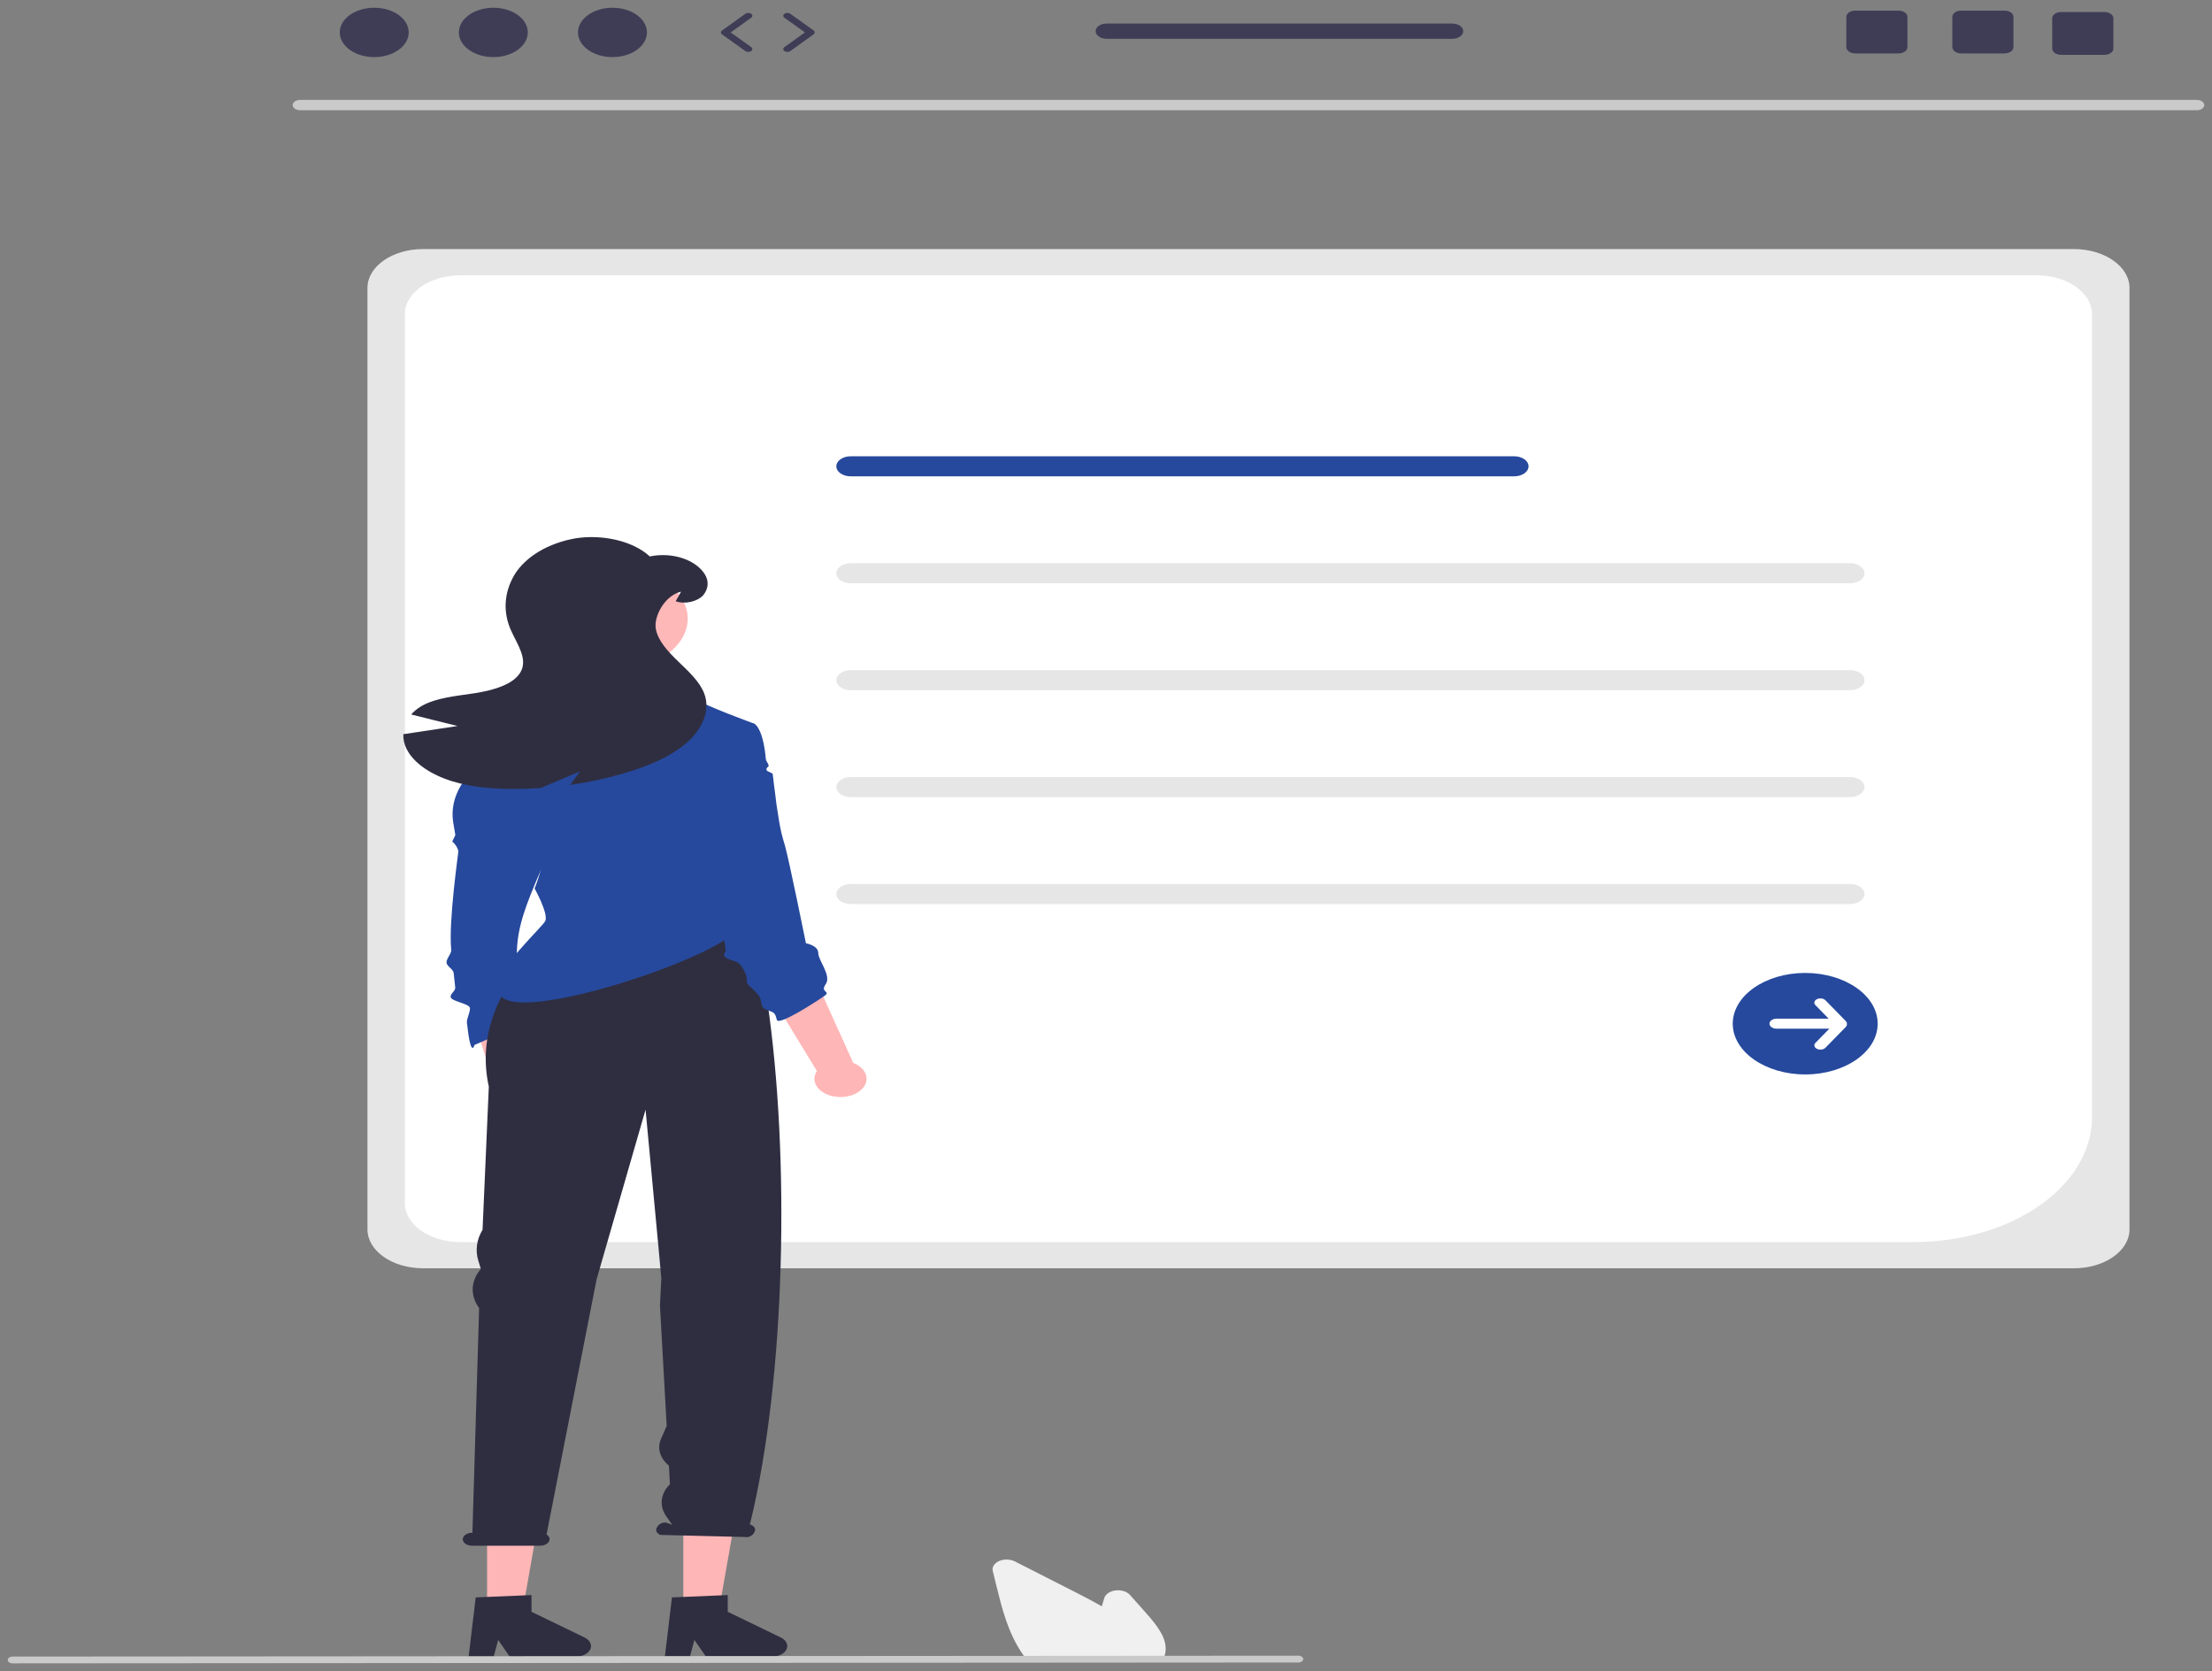 <svg width="143" height="108" viewBox="0 0 143 108" fill="none" xmlns="http://www.w3.org/2000/svg">
<rect x="0" y="0" width="143" height="108" fill="#808080" stroke="none"/>
<g clip-path="url(#clip0_336_657)">
<path d="M134.079 81.967H27.342C25.362 81.965 23.757 80.842 23.755 79.455V18.608C23.757 17.222 25.362 16.098 27.342 16.097H134.079C136.059 16.098 137.664 17.222 137.666 18.608V79.455C137.664 80.842 136.059 81.965 134.079 81.967Z" fill="#E6E6E6"/>
<path d="M123.708 80.273H29.762C27.782 80.271 26.177 79.148 26.175 77.761V20.304C26.177 18.917 27.782 17.794 29.762 17.792H131.659C133.639 17.794 135.244 18.917 135.246 20.304V72.195C135.239 76.654 130.077 80.268 123.708 80.273Z" fill="white"/>
<path d="M97.892 30.784H54.992C54.481 30.784 54.067 30.494 54.067 30.137C54.067 29.779 54.481 29.489 54.992 29.489H97.892C98.403 29.489 98.817 29.779 98.817 30.137C98.817 30.494 98.403 30.784 97.892 30.784Z" fill="#26499D"/>
<path d="M119.609 37.695H54.992C54.481 37.695 54.067 37.405 54.067 37.047C54.067 36.689 54.481 36.399 54.992 36.399H119.609C120.12 36.399 120.534 36.689 120.534 37.047C120.534 37.405 120.12 37.695 119.609 37.695Z" fill="#E6E6E6"/>
<path d="M119.609 44.605H54.992C54.481 44.605 54.067 44.315 54.067 43.958C54.067 43.6 54.481 43.31 54.992 43.31H119.609C120.12 43.31 120.534 43.6 120.534 43.958C120.534 44.315 120.12 44.605 119.609 44.605Z" fill="#E6E6E6"/>
<path d="M119.609 51.516H54.992C54.481 51.516 54.067 51.226 54.067 50.868C54.067 50.51 54.481 50.221 54.992 50.221H119.609C120.12 50.221 120.534 50.51 120.534 50.868C120.534 51.226 120.12 51.516 119.609 51.516Z" fill="#E6E6E6"/>
<path d="M119.609 58.426H54.992C54.481 58.426 54.067 58.136 54.067 57.779C54.067 57.421 54.481 57.131 54.992 57.131H119.609C120.12 57.131 120.534 57.421 120.534 57.779C120.534 58.136 120.12 58.426 119.609 58.426Z" fill="#E6E6E6"/>
<path d="M116.703 69.439C114.116 69.439 112.018 67.97 112.018 66.159C112.018 64.348 114.116 62.879 116.703 62.879C119.29 62.879 121.387 64.348 121.387 66.159C121.387 67.97 119.29 69.439 116.703 69.439Z" fill="#26499D"/>
<path d="M119.338 66.003L118.01 64.646C117.888 64.52 117.643 64.488 117.463 64.573C117.283 64.659 117.237 64.831 117.359 64.957L117.36 64.958L118.219 65.835H114.854C114.599 65.835 114.392 65.979 114.391 66.158C114.39 66.337 114.596 66.482 114.852 66.483H118.262L117.36 67.403C117.238 67.529 117.285 67.701 117.465 67.786C117.644 67.871 117.887 67.84 118.01 67.715L119.338 66.358C119.426 66.248 119.426 66.113 119.338 66.003H119.338Z" fill="white"/>
<path d="M142.034 7.124H19.387C19.124 7.12 18.916 6.967 18.921 6.783C18.927 6.605 19.132 6.461 19.387 6.457H142.034C142.297 6.461 142.506 6.613 142.5 6.797C142.494 6.976 142.289 7.12 142.034 7.124Z" fill="#CACACA"/>
<path d="M34.736 72.846C35.445 72.431 35.539 71.692 34.946 71.195C34.883 71.142 34.813 71.093 34.737 71.049L33.721 64.905L30.497 65.428L32.289 71.252C31.74 71.777 31.904 72.515 32.654 72.899C33.282 73.22 34.143 73.198 34.736 72.846Z" fill="#FFB6B6"/>
<path d="M34.403 65.907L30.669 67.537C30.669 67.537 30.442 68.493 30.185 66.091C30.159 65.841 30.408 65.404 30.381 65.147C30.35 64.856 29.162 64.724 29.131 64.43C29.109 64.221 29.452 64.035 29.43 63.827C29.396 63.511 29.363 63.197 29.33 62.888C29.303 62.629 28.894 62.465 28.867 62.216C28.841 61.964 29.197 61.627 29.172 61.389C28.983 59.601 29.634 55.103 29.634 55.011C29.584 54.782 29.447 54.566 29.238 54.385L29.437 53.968L29.305 53.185C29.132 52.156 29.441 51.116 30.185 50.221L31.133 49.786L35.508 54.938C33.667 59.396 32.466 61.147 34.403 65.907H34.403Z" fill="#26499D"/>
<path d="M31.489 104.32H33.748L34.823 98.221H31.489V104.32Z" fill="#FFB6B6"/>
<path d="M30.753 103.237L34.361 103.086V104.168L37.791 105.827C38.23 106.039 38.34 106.46 38.037 106.767C37.857 106.95 37.56 107.059 37.242 107.059H32.947L32.206 105.989L31.917 107.059H30.297L30.753 103.237H30.753Z" fill="#2F2E41"/>
<path d="M44.176 104.32H46.434L47.509 98.221H44.176V104.32Z" fill="#FFB6B6"/>
<path d="M43.439 103.237L47.047 103.086V104.168L50.477 105.827C50.916 106.039 51.026 106.46 50.723 106.767C50.543 106.95 50.246 107.059 49.928 107.059H45.633L44.892 105.989L44.603 107.059H42.984L43.439 103.237H43.439Z" fill="#2F2E41"/>
<path d="M30.531 99.06H30.54L30.974 84.536C30.403 83.765 30.421 82.845 31.023 82.086L31.085 82.007L30.924 81.484C30.716 80.811 30.811 80.111 31.196 79.478L31.601 70.228C30.153 63.66 37.052 59.376 37.052 59.376H47.387L49.606 64.713C51.072 74.718 50.806 89.075 48.479 98.52L48.542 98.543C48.792 98.64 48.889 98.858 48.761 99.038C48.654 99.256 48.381 99.388 48.153 99.333L42.695 99.2C42.445 99.102 42.348 98.884 42.476 98.705C42.583 98.487 42.856 98.355 43.084 98.41L43.455 98.541L43.072 97.996C42.603 97.326 42.694 96.531 43.309 95.922L43.242 94.721C42.662 94.245 42.469 93.595 42.731 92.997L43.099 92.155L42.664 84.365L42.752 82.617L42.571 80.634L41.734 71.715L38.568 82.683L35.333 99.171C35.491 99.271 35.561 99.423 35.515 99.568C35.446 99.764 35.193 99.9 34.905 99.896H30.515C30.185 99.896 29.917 99.708 29.918 99.477C29.918 99.439 29.925 99.402 29.939 99.366C30.015 99.182 30.258 99.057 30.531 99.06Z" fill="#2F2E41"/>
<path d="M55.646 70.459C56.229 69.957 56.121 69.219 55.403 68.81C55.327 68.766 55.245 68.728 55.159 68.694L52.494 62.797L49.47 63.739L52.81 69.219C52.414 69.808 52.775 70.51 53.616 70.787C54.319 71.019 55.159 70.884 55.646 70.459H55.646H55.646Z" fill="#FFB6B6"/>
<path d="M44.681 51.711C44.681 51.711 47.72 59.241 47.582 60.002C47.298 61.57 33.333 66.392 32.294 64.246L32.424 63.541C31.899 62.806 35.101 59.89 35.256 59.509C35.454 59.021 34.56 57.42 34.56 57.42C34.56 57.42 35.178 55.958 35.079 55.053C34.978 54.148 34.68 54.288 33.587 53.73C32.494 53.173 30.704 50.598 30.704 50.598C30.704 50.598 31.499 48.092 31.499 47.604C31.499 47.116 34.766 46.285 35.163 46.008C35.336 45.846 35.481 45.672 35.596 45.487C35.677 45.374 35.625 45.113 35.711 44.984C35.766 44.899 35.958 44.952 36.015 44.865C36.07 44.78 36.022 44.683 36.077 44.6C36.148 44.49 36.32 44.394 36.388 44.29C36.699 43.814 36.964 43.426 37.046 43.426C37.243 43.426 43.609 44.053 43.609 44.053C43.956 44.428 44.355 44.778 44.801 45.098C45.498 45.584 48.758 46.768 48.758 46.768L44.681 51.711H44.681Z" fill="#26499D"/>
<path d="M53.277 64.379C52.779 64.727 50.319 66.325 50.218 65.907C50.119 65.49 50.066 65.44 49.667 65.301C49.269 65.162 49.269 65.093 49.17 64.605C49.071 64.117 48.175 63.63 48.276 63.421C48.374 63.212 48.282 63.478 48.282 63.268C48.282 63.059 47.984 62.294 47.586 62.154C47.189 62.015 46.591 61.877 46.891 61.529C47.189 61.18 44.085 50.736 44.085 50.736L46.869 46.907L48.758 46.768C48.758 46.768 49.331 46.998 49.511 49.07C49.52 49.175 49.684 49.368 49.691 49.483C49.697 49.578 49.546 49.594 49.55 49.696C49.551 49.718 49.552 49.74 49.553 49.762C49.557 49.863 49.949 49.938 49.955 50.036C49.965 50.212 50.119 51.329 50.136 51.493C50.154 51.678 50.176 51.857 50.202 52.028C50.477 53.896 50.575 54.054 50.745 54.65C51.009 55.572 52.102 60.962 52.102 60.962C52.102 60.962 52.897 61.1 52.897 61.587C52.897 62.075 53.774 63.055 53.377 63.612C52.979 64.17 53.774 64.031 53.277 64.379H53.277Z" fill="#26499D"/>
<path d="M39.742 43.283C42.347 43.283 44.458 41.805 44.458 39.981C44.458 38.157 42.347 36.679 39.742 36.679C37.137 36.679 35.025 38.157 35.025 39.981C35.025 41.805 37.137 43.283 39.742 43.283Z" fill="#FFB8B8"/>
<path d="M29.578 46.921C28.58 46.673 27.582 46.425 26.584 46.176C26.756 45.974 26.975 45.794 27.232 45.642C28.182 45.087 29.494 44.986 30.7 44.799C31.909 44.611 33.22 44.227 33.662 43.419C34.121 42.578 33.456 41.67 33.069 40.814C32.499 39.612 32.568 38.307 33.264 37.138C33.985 35.968 35.444 35.1 37.209 34.79C38.957 34.518 40.932 34.961 42.006 35.962C43.439 35.662 44.967 36.157 45.567 37.117C45.843 37.557 45.8 38.064 45.452 38.479C45.079 38.874 44.282 39.076 43.681 38.857L44.029 38.238C42.953 38.494 42.253 39.857 42.398 40.647C42.542 41.435 43.2 42.126 43.867 42.77C44.534 43.413 45.245 44.064 45.532 44.834C45.945 45.941 45.387 47.151 44.354 48.038C43.322 48.926 41.867 49.528 40.36 49.971C39.232 50.303 38.06 50.556 36.861 50.727C37.075 50.435 37.287 50.143 37.502 49.851L34.96 50.927C34.469 50.961 33.974 50.981 33.479 50.987C32.037 51.005 30.567 50.899 29.247 50.496C27.926 50.092 26.765 49.36 26.287 48.408C26.134 48.1 26.061 47.775 26.073 47.45C27.241 47.273 28.41 47.096 29.578 46.921H29.578Z" fill="#2F2E41"/>
<path d="M75.157 107.311H66.41L66.372 107.263C66.26 107.121 66.152 106.971 66.051 106.816C65.15 105.465 64.769 103.921 64.433 102.558L64.18 101.531C64.095 101.186 64.426 100.858 64.919 100.798C65.16 100.769 65.408 100.809 65.606 100.91C66.936 101.588 68.266 102.264 69.596 102.94C70.1 103.197 70.675 103.494 71.226 103.815C71.279 103.634 71.335 103.453 71.391 103.274C71.497 102.931 71.98 102.714 72.469 102.789C72.708 102.825 72.917 102.928 73.046 103.073L74.07 104.225C74.816 105.065 75.475 105.894 75.341 106.787C75.341 106.798 75.34 106.809 75.337 106.82C75.31 106.967 75.26 107.111 75.189 107.25L75.157 107.311H75.157Z" fill="#F0F0F0"/>
<path d="M83.937 107.443L0.812 107.5C0.639 107.499 0.499 107.4 0.5 107.279C0.501 107.159 0.64 107.061 0.812 107.061L83.937 107.004C84.111 107.004 84.25 107.103 84.249 107.225C84.249 107.345 84.109 107.443 83.937 107.443Z" fill="#CACACA"/>
<path d="M24.193 3.691C25.424 3.691 26.422 2.976 26.422 2.095C26.422 1.214 25.424 0.5 24.193 0.5C22.962 0.5 21.964 1.214 21.964 2.095C21.964 2.976 22.962 3.691 24.193 3.691Z" fill="#3F3D56"/>
<path d="M31.893 3.691C33.124 3.691 34.122 2.976 34.122 2.095C34.122 1.214 33.124 0.5 31.893 0.5C30.662 0.5 29.664 1.214 29.664 2.095C29.664 2.976 30.662 3.691 31.893 3.691Z" fill="#3F3D56"/>
<path d="M39.594 3.691C40.825 3.691 41.823 2.976 41.823 2.095C41.823 1.214 40.825 0.5 39.594 0.5C38.363 0.5 37.365 1.214 37.365 2.095C37.365 2.976 38.363 3.691 39.594 3.691Z" fill="#3F3D56"/>
<path d="M48.374 3.356C48.306 3.356 48.237 3.338 48.186 3.301L46.682 2.224C46.582 2.153 46.582 2.038 46.682 1.966L48.186 0.89C48.288 0.817 48.455 0.816 48.559 0.887C48.663 0.958 48.665 1.075 48.563 1.148L47.239 2.095L48.563 3.043C48.665 3.116 48.663 3.232 48.559 3.304C48.507 3.339 48.441 3.356 48.374 3.356Z" fill="#3F3D56"/>
<path d="M50.902 3.356C50.835 3.356 50.769 3.339 50.717 3.304C50.613 3.232 50.611 3.116 50.713 3.043L52.037 2.095L50.713 1.148C50.611 1.075 50.613 0.958 50.717 0.887C50.821 0.816 50.988 0.817 51.09 0.89L52.594 1.966C52.694 2.038 52.694 2.153 52.594 2.224L51.09 3.301C51.039 3.338 50.97 3.356 50.902 3.356Z" fill="#3F3D56"/>
<path d="M129.586 0.685H126.789C126.47 0.685 126.212 0.866 126.212 1.089V3.049C126.212 3.272 126.47 3.453 126.789 3.453H129.586C129.905 3.453 130.166 3.272 130.166 3.049V1.089C130.166 0.866 129.905 0.685 129.586 0.685Z" fill="#3F3D56"/>
<path d="M122.733 0.685H119.936C119.617 0.685 119.359 0.866 119.359 1.089V3.049C119.359 3.272 119.617 3.453 119.936 3.453H122.733C123.052 3.453 123.312 3.272 123.312 3.049V1.089C123.312 0.866 123.052 0.685 122.733 0.685Z" fill="#3F3D56"/>
<path d="M136.044 0.777H133.247C132.928 0.777 132.67 0.958 132.67 1.181V3.141C132.67 3.364 132.928 3.545 133.247 3.545H136.044C136.363 3.545 136.624 3.364 136.624 3.141V1.181C136.624 0.958 136.363 0.777 136.044 0.777Z" fill="#3F3D56"/>
<path d="M93.89 1.523H71.535C71.145 1.523 70.831 1.744 70.831 2.015C70.831 2.287 71.145 2.508 71.535 2.508H93.89C94.278 2.508 94.594 2.287 94.594 2.015C94.594 1.744 94.278 1.523 93.89 1.523Z" fill="#3F3D56"/>
</g>
<defs>
<clipPath id="clip0_336_657">
<rect width="142" height="107" fill="white" transform="translate(0.5 0.5)"/>
</clipPath>
</defs>
</svg>

